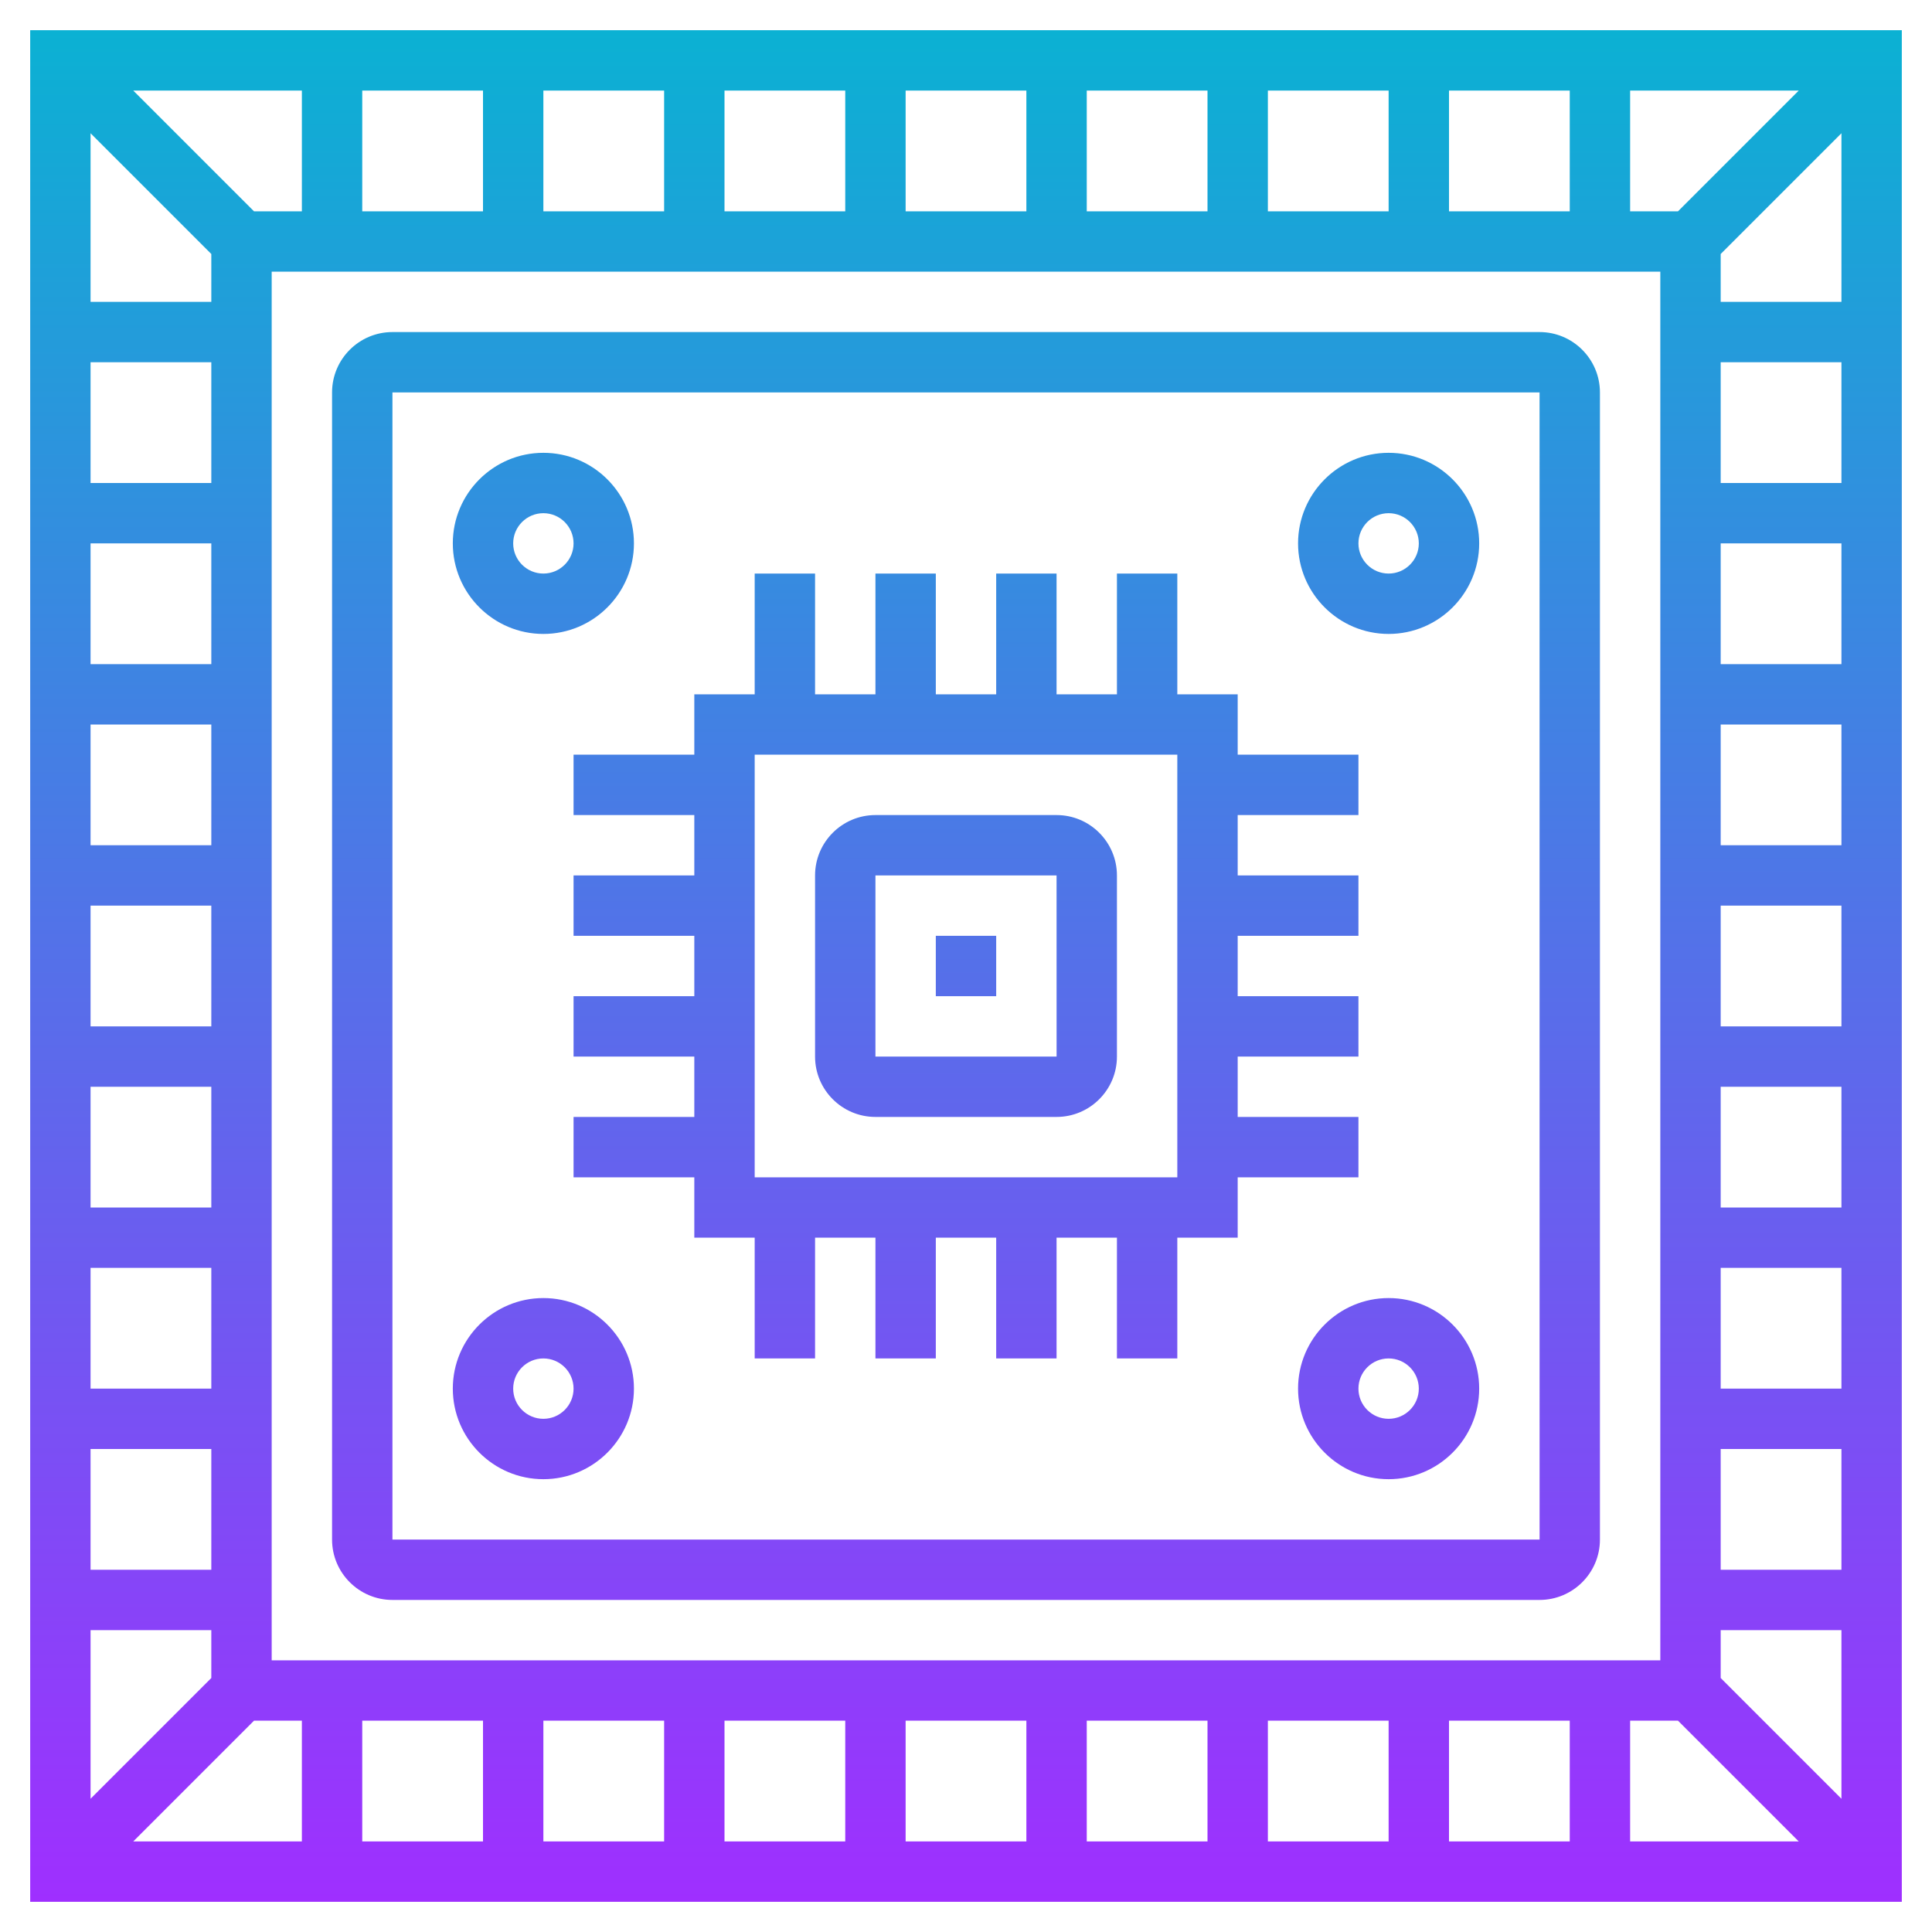 <svg id="Layer_5" enable-background="new 0 0 64 64" height="512" viewBox="0 0 64 64" width="512" xmlns="http://www.w3.org/2000/svg" xmlns:xlink="http://www.w3.org/1999/xlink"><linearGradient id="SVGID_1_" gradientUnits="userSpaceOnUse" x1="32" x2="32" y1="63" y2="1"><stop offset="0" stop-color="#9f2fff"/><stop offset="1" stop-color="#0bb1d3"/></linearGradient><path d="m1 63h62v-62h-62zm2-51h4v4h-4zm0 6h4v4h-4zm0 6h4v4h-4zm0 6h4v4h-4zm0 6h4v4h-4zm0 6h4v4h-4zm0 6h4v4h-4zm5.414 9h1.586v4h-5.586zm46.586-48v46h-46v-46zm-43 48h4v4h-4zm6 0h4v4h-4zm6 0h4v4h-4zm6 0h4v4h-4zm6 0h4v4h-4zm6 0h4v4h-4zm6 0h4v4h-4zm6 0h1.586l4 4h-5.586zm7-5h-4v-4h4zm0-6h-4v-4h4zm0-6h-4v-4h4zm0-6h-4v-4h4zm0-6h-4v-4h4zm0-6h-4v-4h4zm0-6h-4v-4h4zm-4 39.586v-1.586h4v5.586zm4-45.586h-4v-1.586l4-4zm-5.414-3h-1.586v-4h5.586zm-3.586 0h-4v-4h4zm-6 0h-4v-4h4zm-6 0h-4v-4h4zm-6 0h-4v-4h4zm-6 0h-4v-4h4zm-6 0h-4v-4h4zm-6 0h-4v-4h4zm-6 0h-1.586l-4-4h5.586zm-3 1.414v1.586h-4v-5.586zm-4 45.586h4v1.586l-4 4zm10-1h38c1.103 0 2-.897 2-2v-38c0-1.103-.897-2-2-2h-38c-1.103 0-2 .897-2 2v38c0 1.103.897 2 2 2zm0-40h38l.001 38h-38.001zm16 24h6c1.103 0 2-.897 2-2v-6c0-1.103-.897-2-2-2h-6c-1.103 0-2 .897-2 2v6c0 1.103.897 2 2 2zm0-8h6l.001 6h-6.001zm12 10h4v-2h-4v-2h4v-2h-4v-2h4v-2h-4v-2h4v-2h-4v-2h-2v-4h-2v4h-2v-4h-2v4h-2v-4h-2v4h-2v-4h-2v4h-2v2h-4v2h4v2h-4v2h4v2h-4v2h4v2h-4v2h4v2h2v4h2v-4h2v4h2v-4h2v4h2v-4h2v4h2v-4h2zm-2 0h-14v-14h14zm-21-18c1.654 0 3-1.346 3-3s-1.346-3-3-3-3 1.346-3 3 1.346 3 3 3zm0-4c.551 0 1 .448 1 1s-.449 1-1 1-1-.448-1-1 .449-1 1-1zm0 26c-1.654 0-3 1.346-3 3s1.346 3 3 3 3-1.346 3-3-1.346-3-3-3zm0 4c-.551 0-1-.448-1-1s.449-1 1-1 1 .448 1 1-.449 1-1 1zm28-32c-1.654 0-3 1.346-3 3s1.346 3 3 3 3-1.346 3-3-1.346-3-3-3zm0 4c-.551 0-1-.448-1-1s.449-1 1-1 1 .448 1 1-.449 1-1 1zm0 24c-1.654 0-3 1.346-3 3s1.346 3 3 3 3-1.346 3-3-1.346-3-3-3zm0 4c-.551 0-1-.448-1-1s.449-1 1-1 1 .448 1 1-.449 1-1 1zm-15-16h2v2h-2z" fill="url(#SVGID_1_)"/></svg>